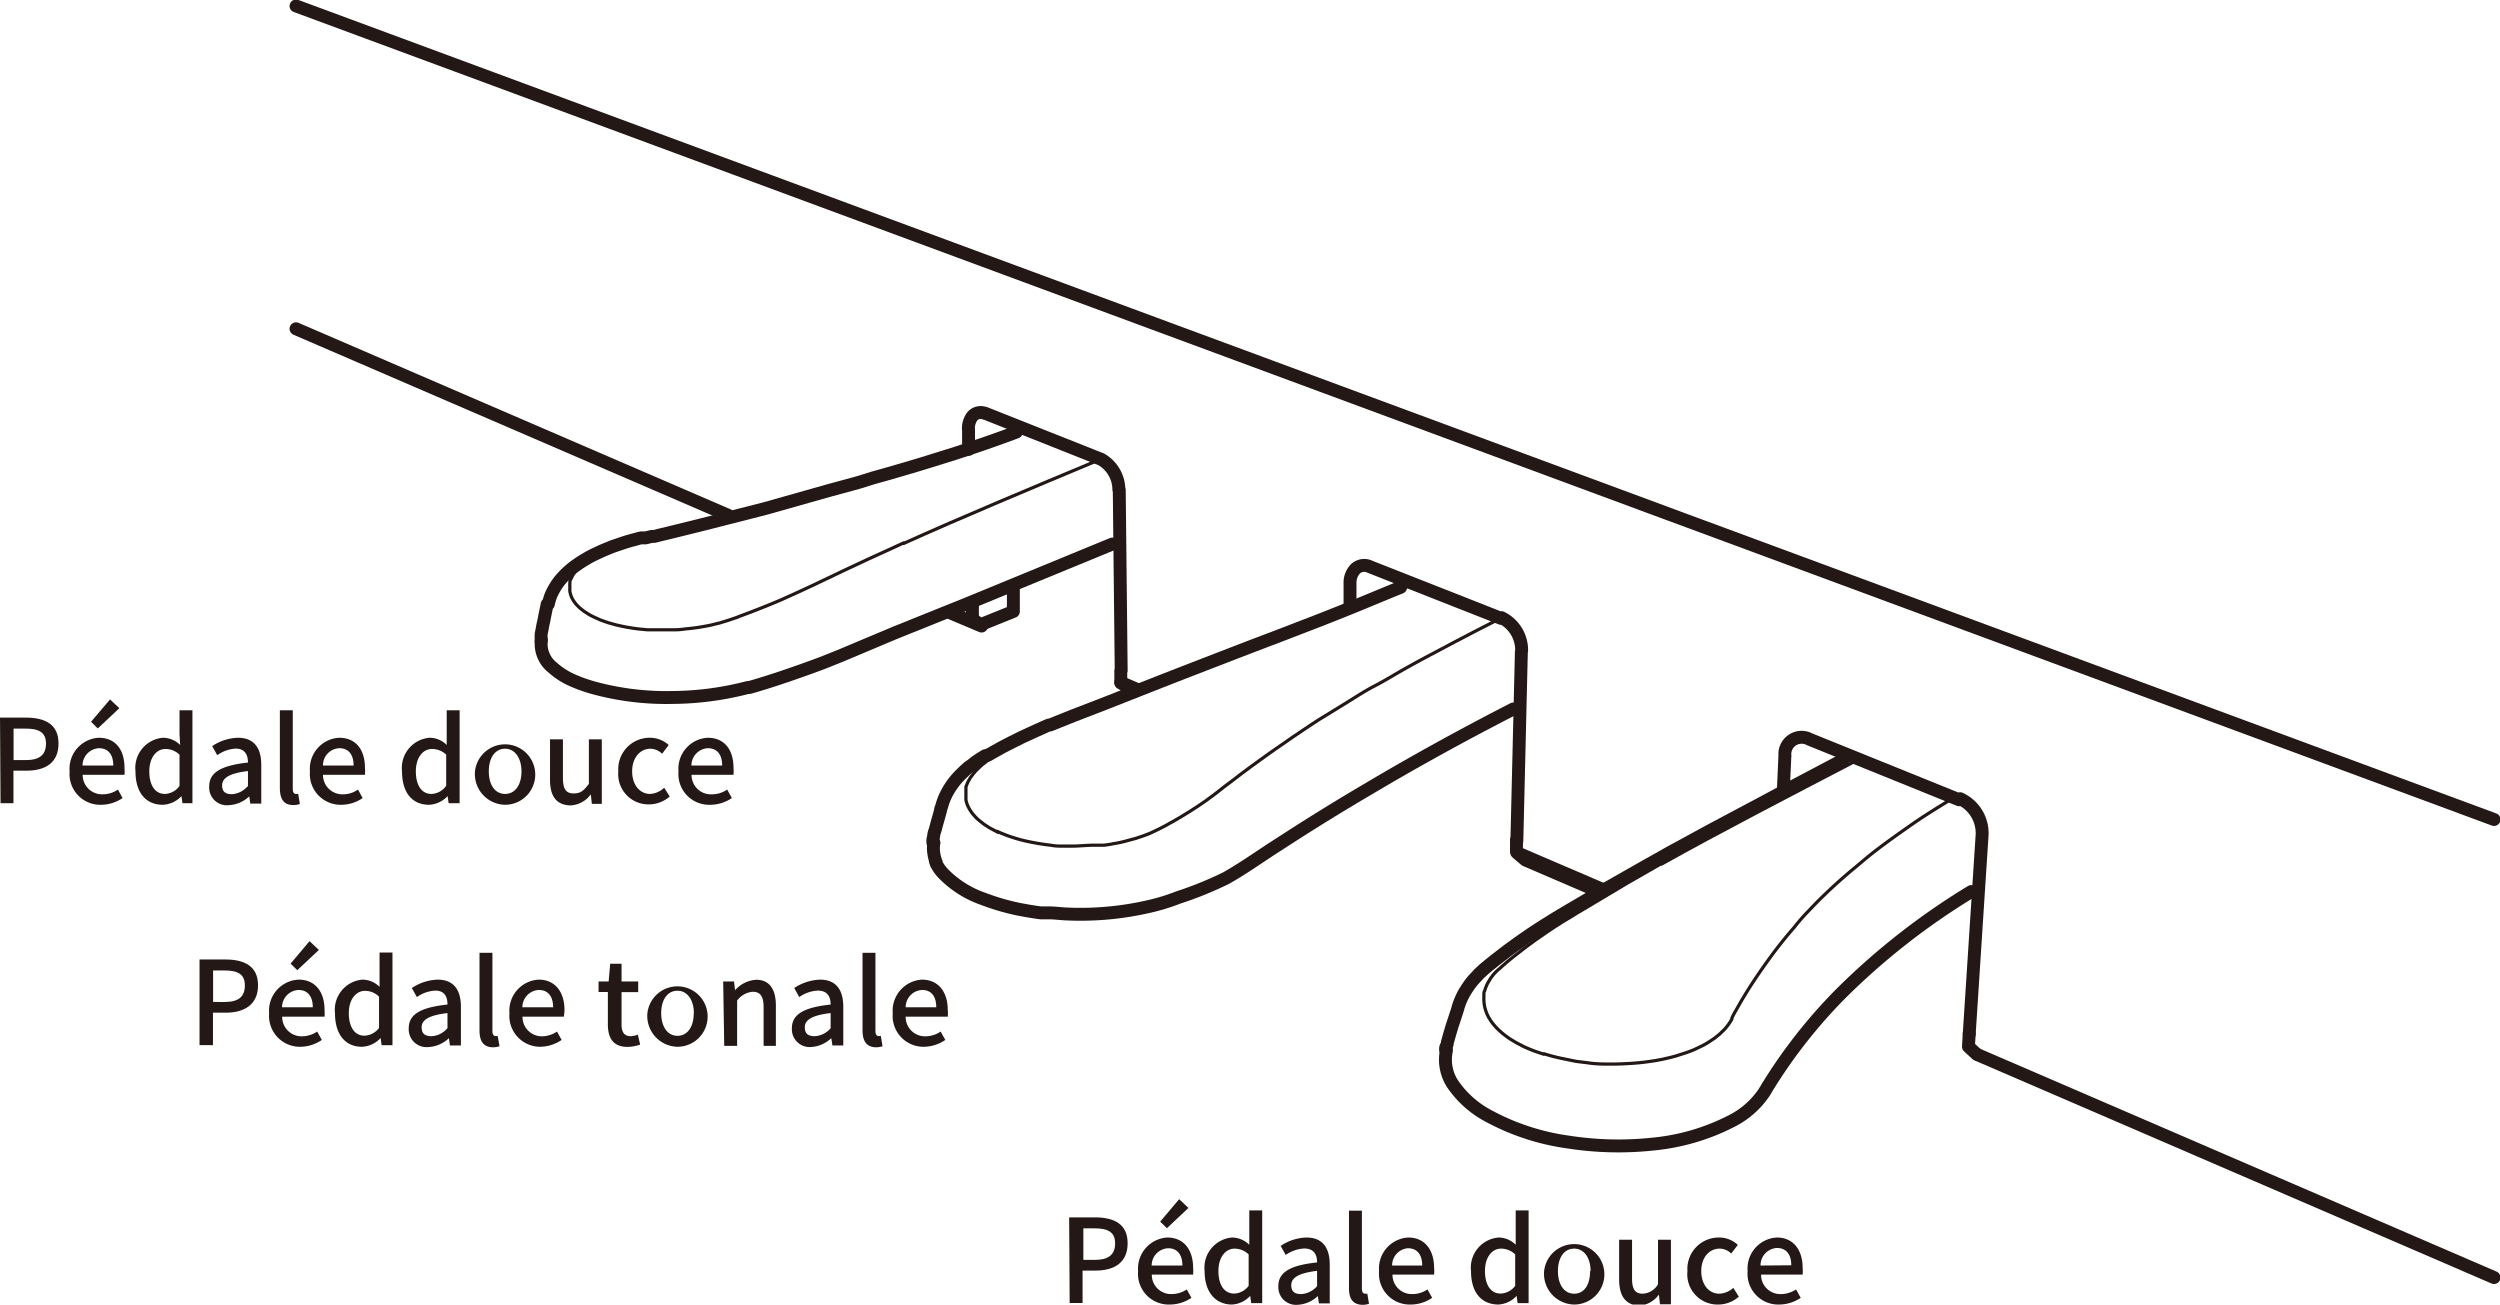 <svg id="レイヤー_1" data-name="レイヤー 1" xmlns="http://www.w3.org/2000/svg" width="68.3mm" height="35.64mm" viewBox="0 0 193.59 101.02"><defs><style>.cls-1,.cls-2{fill:none;stroke:#231815;stroke-linecap:round;stroke-linejoin:round;}.cls-2{stroke-width:0.25px;}.cls-3{fill:#231815;}</style></defs><path class="cls-1" d="M59.27,39.91,25.79,25.46m0-25L196,63.46m0,35.47L156,81.67" transform="translate(-2.87)"/><path class="cls-2" d="M81.8,33.49l-2.36.83-2.32.77-2.64.82-1.2.35-1.52.44-1.86.52-2.54.69-2.59.69c-.89.23-1.77.47-2.66.69-1.59.42-3.18.82-4.77,1.22L55.25,41l-2.11.52-.31.07-.14,0-.43.11-.56.15-.54.17-.49.18-.46.18-.3.13-.29.13-.53.27-.48.29a4.73,4.73,0,0,0-.43.31,3.87,3.87,0,0,0-.37.32,3.7,3.7,0,0,0-.28.28c-.08.11-.17.22-.24.33a2.21,2.21,0,0,0-.18.34A.87.87,0,0,0,47,45c0,.05,0,.11,0,.17a2,2,0,0,0,0,.34,1.51,1.51,0,0,0,0,.3,2,2,0,0,0,.09.33,1.68,1.68,0,0,0,.16.33,3.71,3.71,0,0,0,.23.32q.15.16.3.3l.32.25m0,0,.31.2a4.23,4.23,0,0,0,.47.25l.51.23.57.2.61.17.49.11c.43.09.87.16,1.3.21l.65.06.75,0c.45,0,.89,0,1.34,0q.39,0,.78-.06l.67-.07c.44-.06.87-.13,1.31-.22l.45-.11a3.74,3.74,0,0,0,.45-.12c.31-.09.63-.19.93-.3a3.39,3.39,0,0,0,.41-.15l.24-.09.32-.12.4-.15.56-.22c.56-.22,1.13-.45,1.69-.69l1-.45.44-.2.43-.2.71-.33.71-.34.7-.33.83-.4,1.39-.65c1.1-.52,2.2-1,3.3-1.52" transform="translate(-2.87)"/><path class="cls-1" d="M81.34,45.35l0,2m0,0-2.48,1m-1-15.11a1.57,1.57,0,0,1,.3-1,.86.86,0,0,1,1-.22M120.7,50.38a2.81,2.81,0,0,0-1.56-2.55m-41-.88v-.27M77.87,34.8l0-1.52m11.82,18.6-.15-13.94m-1.42-2.38L79.15,32m10.36,5.92a2.72,2.72,0,0,0-1.42-2.38m53,23A1.3,1.3,0,0,1,143,57.25M107.41,47l0-1.88m12.92,20,.35-14.66m-13.27-5.29a1.55,1.55,0,0,1,.41-1.11,1,1,0,0,1,1.14-.17m10.16,4-10.16-4m32,17.45.12-2.72m13.49,3.31L143,57.25m11.65,4.6a2.94,2.94,0,0,1,1.71,2.76m-1,15.45,1-15.45" transform="translate(-2.87)"/><path class="cls-1" d="M75.19,65.26a2.32,2.32,0,0,0,0,.87,2.07,2.07,0,0,0,.1.43c0,.07,0,.14.07.2l0,.1a.08.08,0,0,0,0,0v0h0a3.24,3.24,0,0,0,.52.75,7.92,7.92,0,0,0,3.14,2,17.53,17.53,0,0,0,2.74.8c.57.11,1.14.21,1.71.28h.07l.17,0,.42,0c.4,0,.81.06,1.22.08a23.56,23.56,0,0,0,6.43-.56,15.66,15.66,0,0,0,2.33-.71A28.14,28.14,0,0,0,97.81,68c1.22-.69,2.36-1.49,3.52-2.25l1.92-1.24c1.81-1.15,3.64-2.28,5.5-3.37,3.7-2.2,7.47-4.27,11.31-6.24" transform="translate(-2.87)"/><path class="cls-2" d="M122.4,81.63l-.57-.19c-.24-.08-.47-.18-.71-.28s-.33-.15-.49-.24a5.76,5.76,0,0,1-.6-.33,5.07,5.07,0,0,1-.54-.36,4.78,4.78,0,0,1-.42-.34,4,4,0,0,1-.36-.35,4.35,4.35,0,0,1-.34-.41,1.64,1.64,0,0,1-.14-.22.86.86,0,0,1-.1-.16,2.59,2.59,0,0,1-.17-.38,2.91,2.91,0,0,1-.12-.39,3.47,3.47,0,0,1-.06-.45,2.75,2.75,0,0,1,0-.4.88.88,0,0,1,0-.16c0-.08,0-.16.05-.23a1.87,1.87,0,0,0,.07-.22l.09-.22a2.82,2.82,0,0,1,.21-.38l.1-.17.12-.16a2.75,2.75,0,0,1,.22-.26A2.91,2.91,0,0,1,119,75l.16-.15.23-.2.17-.15.18-.15.3-.24.18-.14.19-.15.55-.43.38-.28.38-.28.39-.27.52-.36.67-.45c.19-.11.37-.23.55-.35l.7-.42.42-.26.56-.33.7-.42.84-.5,1.67-1,2.75-1.58M111.86,45.41c-.88.38-1.77.74-2.66,1.1l-.72.29-2,.78-2.4.94-1.84.7-5,1.92-1.61.62L94,52.4l-4.31,1.7-2.37.95-.68.27-.77.31-.35.14L85,56l-.68.29-.59.25-1.23.58c-.4.19-.79.39-1.18.6l-.3.17-.38.2-.22.13-.3.17-.28.18a2.68,2.68,0,0,0-.28.18l-.26.18-.24.19a2.11,2.11,0,0,0-.23.19l-.21.2-.2.19a1.63,1.63,0,0,1-.17.2l-.15.21a1.43,1.43,0,0,0-.14.2l-.12.21-.09.2-.08.21a1.6,1.6,0,0,0,0,.21,1.18,1.18,0,0,0,0,.2,1.48,1.48,0,0,0,0,.21,1.34,1.34,0,0,0,0,.2,1.49,1.49,0,0,0,0,.21,3,3,0,0,0,.12.4,3.72,3.72,0,0,0,.21.39,2,2,0,0,0,.28.37,3.15,3.15,0,0,0,.36.37l.43.34.25.16a2.26,2.26,0,0,0,.26.16l.28.15.29.15" transform="translate(-2.87)"/><path class="cls-1" d="M114.88,81.33A3.42,3.42,0,0,0,115.4,84a7.76,7.76,0,0,0,2.78,2.44,18.14,18.14,0,0,0,6.15,2,25.18,25.18,0,0,0,6.49.16A16.79,16.79,0,0,0,137,86.79a6.64,6.64,0,0,0,2.47-2.18l.05-.08h0s0,0,0,0l0,0a.56.56,0,0,1,.05-.08l.1-.17a3.45,3.45,0,0,1,.2-.32c.13-.22.27-.44.41-.65.28-.43.57-.86.86-1.27a40.57,40.57,0,0,1,4.18-5,54.1,54.1,0,0,1,10.2-8M78.17,47.9l0-.86M89.66,52v.88" transform="translate(-2.87)"/><path class="cls-2" d="M146.27,59.08c-4.43,2.31-10.37,5.38-14.73,7.83" transform="translate(-2.87)"/><path class="cls-1" d="M89,42.13l-11.18,4.6L72.18,49,68,50.76l-1.37.55c-1.19.45-2.39.87-3.59,1.27-.71.23-1.43.46-2.15.66l-.06,0h-.06a23.7,23.7,0,0,1-5.87.77,21.29,21.29,0,0,1-6-.73A11.57,11.57,0,0,1,47,52.59a5.84,5.84,0,0,1-1.32-.88,2.34,2.34,0,0,1-.89-2.13" transform="translate(-2.87)"/><path class="cls-2" d="M87.57,35.78c-4.4,1.84-10.37,4.33-14.72,6.3" transform="translate(-2.87)"/><path class="cls-1" d="M78.16,47.9l.72.58m0,0-2.37-1M121,66.6l-.68-.58m0,0,6.78,2.91m-.28.17L121,66.6M90.37,53.42l-.71-.58m0,0,1.34.58m-.33.13-.3-.13m65.55,28.2-.62-.57m.06-1-.06,1m-35-16,0,.93" transform="translate(-2.87)"/><path class="cls-2" d="M118.63,48.1l-1.6.82-1.59.83-1.54.82c-.69.36-1.37.73-2.05,1.11-.85.47-1.69,1-2.54,1.44s-1.68,1-2.52,1.51L105,55.73l-.75.49-1.25.84-1.24.86c-.71.49-1.41,1-2.11,1.51l-.62.46-.73.56-.56.42-.18.14-.19.15-.37.29c-.1.07-.2.16-.31.23l-.26.19a2.48,2.48,0,0,1-.26.19l-.54.37c-.31.2-.61.4-.93.59l-.44.27-.53.31-.23.12-.31.18-.48.25-.41.2-.34.16-.27.11-.38.14-.28.09a2.91,2.91,0,0,1-.39.12l-.7.19a8.33,8.33,0,0,1-.84.17q-.37.08-.75.12l-.33,0-.44,0c-.55,0-1.1.07-1.65.07h-.33l-.44,0c-.29,0-.58,0-.86-.06-.52-.06-1-.13-1.55-.24a11.35,11.35,0,0,1-1.42-.36c-.22-.07-.43-.14-.65-.23l-.28-.11-.31-.14M153.79,62c-1,.61-2,1.23-2.94,1.89s-1.75,1.23-2.59,1.87c-.42.32-.83.65-1.24,1s-.8.66-1.19,1c-.72.62-1.41,1.26-2.08,1.92-.31.31-.6.62-.9.93s-.7.76-1,1.15c-.68.78-1.33,1.59-1.94,2.43s-1,1.42-1.48,2.15c-.28.45-.56.89-.82,1.35s-.38.65-.56,1l-.06.12a.56.56,0,0,0,0,.08,1.62,1.62,0,0,1-.1.18l-.07.11-.06.09-.14.19a2.55,2.55,0,0,1-.26.3l-.33.32-.37.3-.42.28-.22.14-.31.17-.67.32c-.21.08-.42.17-.64.24l-.78.25q-.36.1-.72.18c-.28.07-.56.12-.85.17-.55.09-1.11.16-1.66.2s-1.15.07-1.73.07-1.23,0-1.84-.1l-.9-.11L124,82a13.35,13.35,0,0,1-1.54-.39" transform="translate(-2.87)"/><path class="cls-1" d="M115.78,78a5.54,5.54,0,0,1,.21-.57,5.6,5.6,0,0,1,.27-.55c.11-.18.22-.36.34-.53a5,5,0,0,1,.4-.51l.39-.42.43-.4.15-.12,0,0,.2-.17.23-.18.22-.18.87-.67c.56-.42,1.14-.83,1.72-1.23s1.21-.8,1.83-1.18l.27-.17.28-.17.89-.53,2.2-1.29L130.43,67m0,0,1.18-.66c.4-.23.79-.45,1.19-.66l2.4-1.31.56-.3.21-.11.56-.3,2.6-1.38L141.51,61l4.09-2.16M114.81,81.28c0-.1,0-.19.07-.29s.05-.21.08-.31l.18-.64.18-.6.33-1,.12-.38M45.33,46.78a5.31,5.31,0,0,1,.2-.68,5.75,5.75,0,0,1,.34-.65,4.44,4.44,0,0,1,.45-.62,6.25,6.25,0,0,1,.57-.58,5.85,5.85,0,0,1,.69-.54c.26-.19.54-.35.81-.51s.62-.32.94-.47.69-.29,1-.42l.86-.29c.3-.1.6-.18.91-.26l.2-.06.22-.05.14,0,.21,0,.46-.11.2,0,.39-.1.67-.16.65-.16,2.1-.52,4.78-1.22L67,38l2.35-.64L70.5,37l.58-.16.46-.13,1.38-.4,1.31-.39,1.29-.4,1.28-.4c1.6-.52,3.2-1.07,4.77-1.66M44.77,49.66l0-.24c0-.09,0-.18,0-.26s.07-.37.1-.56.07-.35.11-.52c.08-.43.17-.86.26-1.29M75.11,65.26a2.38,2.38,0,0,1,0-.26l.06-.26c0-.19.09-.38.14-.56s.09-.35.14-.52.17-.6.25-.9c0-.12.07-.24.1-.35m0,0a4.78,4.78,0,0,1,.27-.75,5.73,5.73,0,0,1,.41-.73,6.2,6.2,0,0,1,.54-.7c.21-.23.44-.45.67-.66s.22-.19.34-.27.23-.18.35-.27.34-.24.52-.35l.26-.16,0,0,.1,0,.07-.05.06,0,.14-.08.28-.16.34-.19.36-.2.72-.37.74-.37,1-.46,1-.45.14-.05.08,0,.25-.1.47-.19,1.1-.44,2.59-1c2.25-.89,4.5-1.78,6.75-2.65l3.13-1.21,1.43-.55.69-.26.28-.11.59-.22.44-.17.86-.33,2.28-.88c1.07-.42,2.15-.85,3.22-1.29s2-.83,3.06-1.26" transform="translate(-2.87)"/><path class="cls-3" d="M2.87,55.57h2c1.48,0,2.53.51,2.53,2s-1,2.11-2.49,2.11h-1V62.2h-1Zm2,3.29c1.06,0,1.56-.41,1.56-1.28s-.55-1.16-1.6-1.16H3.92v2.44Z" transform="translate(-2.87)"/><path class="cls-3" d="M8.26,59.73a2.4,2.4,0,0,1,2.25-2.6c1.32,0,2,.94,2,2.34a3.41,3.41,0,0,1,0,.53H9.27a1.5,1.5,0,0,0,1.53,1.51A2.06,2.06,0,0,0,12,61.14l.36.66a3,3,0,0,1-1.67.52A2.38,2.38,0,0,1,8.26,59.73Zm3.38-.45c0-.85-.39-1.34-1.11-1.34a1.34,1.34,0,0,0-1.27,1.34ZM9.92,55.89l1.47-1.73.72.68-1.67,1.57Z" transform="translate(-2.87)"/><path class="cls-3" d="M13.36,59.73a2.34,2.34,0,0,1,2.12-2.6,1.9,1.9,0,0,1,1.34.56l-.05-.82V55h1V62.2H17l-.08-.55h0a2.1,2.1,0,0,1-1.44.67C14.16,62.32,13.36,61.38,13.36,59.73Zm3.41,1.13V58.44A1.57,1.57,0,0,0,15.68,58c-.69,0-1.25.66-1.25,1.73s.44,1.75,1.21,1.75A1.45,1.45,0,0,0,16.77,60.86Z" transform="translate(-2.87)"/><path class="cls-3" d="M19.07,60.89c0-1.06.9-1.61,3-1.84,0-.57-.22-1.08-.95-1.08a2.72,2.72,0,0,0-1.43.51l-.39-.7a3.74,3.74,0,0,1,2-.65c1.23,0,1.8.78,1.8,2.1v3h-.85l-.08-.56h0a2.49,2.49,0,0,1-1.58.68A1.37,1.37,0,0,1,19.07,60.89Zm3,0V59.71c-1.47.17-2,.55-2,1.11s.34.68.78.68A1.75,1.75,0,0,0,22,60.93Z" transform="translate(-2.87)"/><path class="cls-3" d="M24.54,61V55h1V61.1c0,.28.12.38.24.38l.18,0,.13.78a1.54,1.54,0,0,1-.56.08C24.82,62.32,24.54,61.85,24.54,61Z" transform="translate(-2.87)"/><path class="cls-3" d="M26.87,59.73a2.4,2.4,0,0,1,2.26-2.6c1.31,0,2,.94,2,2.34a3.41,3.41,0,0,1,0,.53H27.88a1.5,1.5,0,0,0,1.53,1.51,2,2,0,0,0,1.18-.37l.36.66a2.93,2.93,0,0,1-1.67.52A2.38,2.38,0,0,1,26.87,59.73Zm3.38-.45c0-.85-.39-1.34-1.11-1.34a1.32,1.32,0,0,0-1.26,1.34Z" transform="translate(-2.87)"/><path class="cls-3" d="M34,59.73a2.34,2.34,0,0,1,2.13-2.6,1.86,1.86,0,0,1,1.33.56l0-.82V55h1V62.2h-.85l-.08-.55h0a2.1,2.1,0,0,1-1.44.67C34.79,62.32,34,61.38,34,59.73Zm3.42,1.13V58.44A1.57,1.57,0,0,0,36.32,58c-.7,0-1.25.66-1.25,1.73s.44,1.75,1.21,1.75A1.45,1.45,0,0,0,37.41,60.86Z" transform="translate(-2.87)"/><path class="cls-3" d="M39.65,59.73A2.34,2.34,0,1,1,42,62.32,2.38,2.38,0,0,1,39.65,59.73Zm3.6,0c0-1-.49-1.75-1.27-1.75s-1.26.71-1.26,1.75.48,1.75,1.26,1.75S43.25,60.78,43.25,59.73Z" transform="translate(-2.87)"/><path class="cls-3" d="M45.46,60.37V57.25h1v3c0,.85.24,1.19.82,1.19s.78-.22,1.19-.74V57.25h1v5H48.7l-.08-.74h0a2.06,2.06,0,0,1-1.61.86C45.92,62.32,45.46,61.63,45.46,60.37Z" transform="translate(-2.87)"/><path class="cls-3" d="M50.75,59.73a2.43,2.43,0,0,1,2.45-2.6,2.15,2.15,0,0,1,1.45.56l-.51.68a1.32,1.32,0,0,0-.89-.39c-.83,0-1.43.71-1.43,1.75s.58,1.75,1.4,1.75A1.72,1.72,0,0,0,54.3,61l.43.68a2.47,2.47,0,0,1-1.61.61A2.34,2.34,0,0,1,50.75,59.73Z" transform="translate(-2.87)"/><path class="cls-3" d="M55.41,59.73a2.4,2.4,0,0,1,2.26-2.6c1.31,0,2,.94,2,2.34a3.41,3.41,0,0,1,0,.53H56.42A1.5,1.5,0,0,0,58,61.51a2.06,2.06,0,0,0,1.18-.37l.36.66a3,3,0,0,1-1.67.52A2.38,2.38,0,0,1,55.41,59.73Zm3.38-.45c0-.85-.39-1.34-1.11-1.34a1.34,1.34,0,0,0-1.27,1.34Z" transform="translate(-2.87)"/><path class="cls-3" d="M18.32,74.3h2c1.48,0,2.53.52,2.53,2s-1.05,2.12-2.49,2.12h-1v2.51H18.32Zm1.95,3.29c1.06,0,1.56-.4,1.56-1.28s-.55-1.16-1.6-1.16h-.86v2.44Z" transform="translate(-2.87)"/><path class="cls-3" d="M23.71,78.46A2.4,2.4,0,0,1,26,75.86c1.32,0,2,1,2,2.34a3.29,3.29,0,0,1,0,.53H24.72a1.5,1.5,0,0,0,1.53,1.52,2.14,2.14,0,0,0,1.18-.37l.36.65a3,3,0,0,1-1.67.53A2.39,2.39,0,0,1,23.71,78.46ZM27.09,78c0-.84-.39-1.34-1.11-1.34A1.34,1.34,0,0,0,24.71,78Zm-1.72-3.38,1.47-1.74.72.68-1.67,1.57Z" transform="translate(-2.87)"/><path class="cls-3" d="M28.81,78.46a2.34,2.34,0,0,1,2.12-2.6,1.9,1.9,0,0,1,1.33.56l0-.82V73.76h1v7.18h-.84l-.08-.56h0a2.07,2.07,0,0,1-1.44.68C29.61,81.06,28.81,80.11,28.81,78.46Zm3.41,1.14V77.18a1.52,1.52,0,0,0-1.09-.45c-.69,0-1.25.65-1.25,1.72s.44,1.75,1.21,1.75A1.46,1.46,0,0,0,32.22,79.6Z" transform="translate(-2.87)"/><path class="cls-3" d="M34.52,79.62c0-1.06.9-1.61,3-1.83,0-.58-.21-1.08-.94-1.08a2.71,2.71,0,0,0-1.43.5l-.39-.7a3.83,3.83,0,0,1,2-.65c1.23,0,1.8.78,1.8,2.1v3h-.85l-.08-.57h0a2.45,2.45,0,0,1-1.58.69A1.38,1.38,0,0,1,34.52,79.62Zm3,0V78.45c-1.46.17-2,.54-2,1.1s.33.69.78.69A1.72,1.72,0,0,0,37.48,79.66Z" transform="translate(-2.87)"/><path class="cls-3" d="M40,79.78v-6h1v6.07c0,.28.12.38.24.38l.17,0,.14.79a1.8,1.8,0,0,1-.56.08C40.26,81.06,40,80.58,40,79.78Z" transform="translate(-2.87)"/><path class="cls-3" d="M42.32,78.46a2.4,2.4,0,0,1,2.26-2.6c1.31,0,2,1,2,2.34a3.29,3.29,0,0,1-.05.53H43.33a1.5,1.5,0,0,0,1.53,1.52A2.14,2.14,0,0,0,46,79.88l.36.65a3,3,0,0,1-1.67.53A2.39,2.39,0,0,1,42.32,78.46ZM45.7,78c0-.84-.39-1.34-1.11-1.34A1.34,1.34,0,0,0,43.32,78Z" transform="translate(-2.87)"/><path class="cls-3" d="M49.94,79.32v-2.5h-.72V76L50,76l.12-1.37H51V76h1.29v.83H51v2.51c0,.59.21.9.72.9a1.58,1.58,0,0,0,.54-.12l.18.77a3.16,3.16,0,0,1-1,.18C50.33,81.06,49.94,80.36,49.94,79.32Z" transform="translate(-2.87)"/><path class="cls-3" d="M53,78.46a2.34,2.34,0,1,1,2.33,2.6A2.39,2.39,0,0,1,53,78.46Zm3.6,0c0-1-.49-1.74-1.27-1.74s-1.26.7-1.26,1.74.49,1.75,1.26,1.75S56.59,79.52,56.59,78.46Z" transform="translate(-2.87)"/><path class="cls-3" d="M58.87,76h.84l.08.68h0a2.38,2.38,0,0,1,1.64-.81c1,0,1.52.7,1.52,2v3.12H62V78c0-.85-.26-1.2-.84-1.2a1.67,1.67,0,0,0-1.21.68v3.51h-1Z" transform="translate(-2.87)"/><path class="cls-3" d="M64.19,79.62c0-1.06.9-1.61,3-1.83,0-.58-.22-1.08-1-1.08a2.71,2.71,0,0,0-1.43.5l-.39-.7a3.86,3.86,0,0,1,2-.65c1.23,0,1.8.78,1.8,2.1v3h-.84l-.09-.57h0a2.45,2.45,0,0,1-1.58.69A1.38,1.38,0,0,1,64.19,79.62Zm3,0V78.45c-1.47.17-2,.54-2,1.1s.34.69.78.69A1.76,1.76,0,0,0,67.16,79.66Z" transform="translate(-2.87)"/><path class="cls-3" d="M69.66,79.78v-6h1v6.07c0,.28.12.38.25.38l.17,0,.13.79a1.75,1.75,0,0,1-.56.08C69.94,81.06,69.66,80.58,69.66,79.78Z" transform="translate(-2.87)"/><path class="cls-3" d="M72,78.46a2.41,2.41,0,0,1,2.26-2.6c1.31,0,2,1,2,2.34a2.44,2.44,0,0,1,0,.53H73a1.5,1.5,0,0,0,1.53,1.52,2.14,2.14,0,0,0,1.18-.37l.36.65a3,3,0,0,1-1.68.53A2.39,2.39,0,0,1,72,78.46ZM75.37,78c0-.84-.38-1.34-1.1-1.34A1.34,1.34,0,0,0,73,78Z" transform="translate(-2.87)"/><path class="cls-3" d="M85.66,94.27h2c1.48,0,2.53.52,2.53,2s-1,2.12-2.49,2.12h-1v2.51h-1Zm2,3.29c1.06,0,1.56-.41,1.56-1.28s-.55-1.16-1.6-1.16h-.86v2.44Z" transform="translate(-2.87)"/><path class="cls-3" d="M91,98.43a2.41,2.41,0,0,1,2.26-2.6c1.32,0,2,1,2,2.34a3.29,3.29,0,0,1,0,.53H92.06a1.49,1.49,0,0,0,1.53,1.51,2.13,2.13,0,0,0,1.18-.36l.36.65a3,3,0,0,1-1.67.52A2.38,2.38,0,0,1,91,98.43ZM94.43,98c0-.84-.39-1.34-1.11-1.34A1.34,1.34,0,0,0,92.05,98ZM92.71,94.6l1.47-1.74.72.68-1.67,1.57Z" transform="translate(-2.87)"/><path class="cls-3" d="M96.15,98.43a2.34,2.34,0,0,1,2.12-2.6,1.94,1.94,0,0,1,1.34.56l0-.82V93.73h1v7.18h-.85l-.08-.56h0a2.06,2.06,0,0,1-1.44.67C97,101,96.15,100.08,96.15,98.43Zm3.41,1.14V97.14a1.57,1.57,0,0,0-1.09-.45c-.69,0-1.25.66-1.25,1.73s.44,1.75,1.22,1.75A1.46,1.46,0,0,0,99.56,99.57Z" transform="translate(-2.87)"/><path class="cls-3" d="M101.86,99.59c0-1.06.9-1.61,3-1.83,0-.58-.22-1.08-1-1.08a2.71,2.71,0,0,0-1.43.5l-.39-.7a3.74,3.74,0,0,1,2-.65c1.23,0,1.8.78,1.8,2.1v3H105l-.08-.57h0a2.44,2.44,0,0,1-1.58.68A1.37,1.37,0,0,1,101.86,99.59Zm3,0V98.41c-1.47.18-2,.55-2,1.11s.34.69.78.69A1.76,1.76,0,0,0,104.83,99.63Z" transform="translate(-2.87)"/><path class="cls-3" d="M107.33,99.75v-6h1V99.8c0,.28.12.38.24.38a.69.69,0,0,0,.18,0l.13.78a1.54,1.54,0,0,1-.56.08C107.61,101,107.33,100.55,107.33,99.75Z" transform="translate(-2.87)"/><path class="cls-3" d="M109.66,98.43a2.4,2.4,0,0,1,2.26-2.6c1.31,0,2,1,2,2.34a2.44,2.44,0,0,1,0,.53h-3.22a1.49,1.49,0,0,0,1.53,1.51,2.11,2.11,0,0,0,1.18-.36l.36.65a2.93,2.93,0,0,1-1.67.52A2.38,2.38,0,0,1,109.66,98.43ZM113,98c0-.84-.39-1.34-1.11-1.34A1.33,1.33,0,0,0,110.67,98Z" transform="translate(-2.87)"/><path class="cls-3" d="M116.78,98.43a2.34,2.34,0,0,1,2.13-2.6,1.9,1.9,0,0,1,1.33.56l0-.82V93.73h1v7.18h-.85l-.08-.56h0a2.06,2.06,0,0,1-1.44.67C117.58,101,116.78,100.08,116.78,98.43Zm3.42,1.14V97.14a1.57,1.57,0,0,0-1.09-.45c-.7,0-1.25.66-1.25,1.73s.44,1.75,1.21,1.75A1.46,1.46,0,0,0,120.2,99.57Z" transform="translate(-2.87)"/><path class="cls-3" d="M122.44,98.43a2.34,2.34,0,1,1,2.33,2.59A2.38,2.38,0,0,1,122.44,98.43Zm3.6,0c0-1-.49-1.74-1.27-1.74s-1.26.7-1.26,1.74.48,1.75,1.26,1.75S126,99.49,126,98.43Z" transform="translate(-2.87)"/><path class="cls-3" d="M128.25,99.07V96h1v3c0,.84.24,1.18.82,1.18a1.45,1.45,0,0,0,1.19-.73V96h1v5h-.85l-.08-.75h0a2.06,2.06,0,0,1-1.61.86C128.71,101,128.25,100.33,128.25,99.07Z" transform="translate(-2.87)"/><path class="cls-3" d="M133.54,98.43a2.43,2.43,0,0,1,2.45-2.6,2.11,2.11,0,0,1,1.45.57l-.51.67a1.3,1.3,0,0,0-.89-.38c-.83,0-1.43.7-1.43,1.74s.58,1.75,1.4,1.75a1.72,1.72,0,0,0,1.08-.45l.43.68a2.42,2.42,0,0,1-1.61.61A2.34,2.34,0,0,1,133.54,98.43Z" transform="translate(-2.87)"/><path class="cls-3" d="M138.2,98.43a2.4,2.4,0,0,1,2.26-2.6c1.31,0,2,1,2,2.34a3.29,3.29,0,0,1,0,.53h-3.22a1.49,1.49,0,0,0,1.53,1.51,2.13,2.13,0,0,0,1.18-.36l.36.65a3,3,0,0,1-1.67.52A2.38,2.38,0,0,1,138.2,98.43Zm3.38-.45c0-.84-.39-1.34-1.11-1.34A1.34,1.34,0,0,0,139.2,98Z" transform="translate(-2.87)"/></svg>